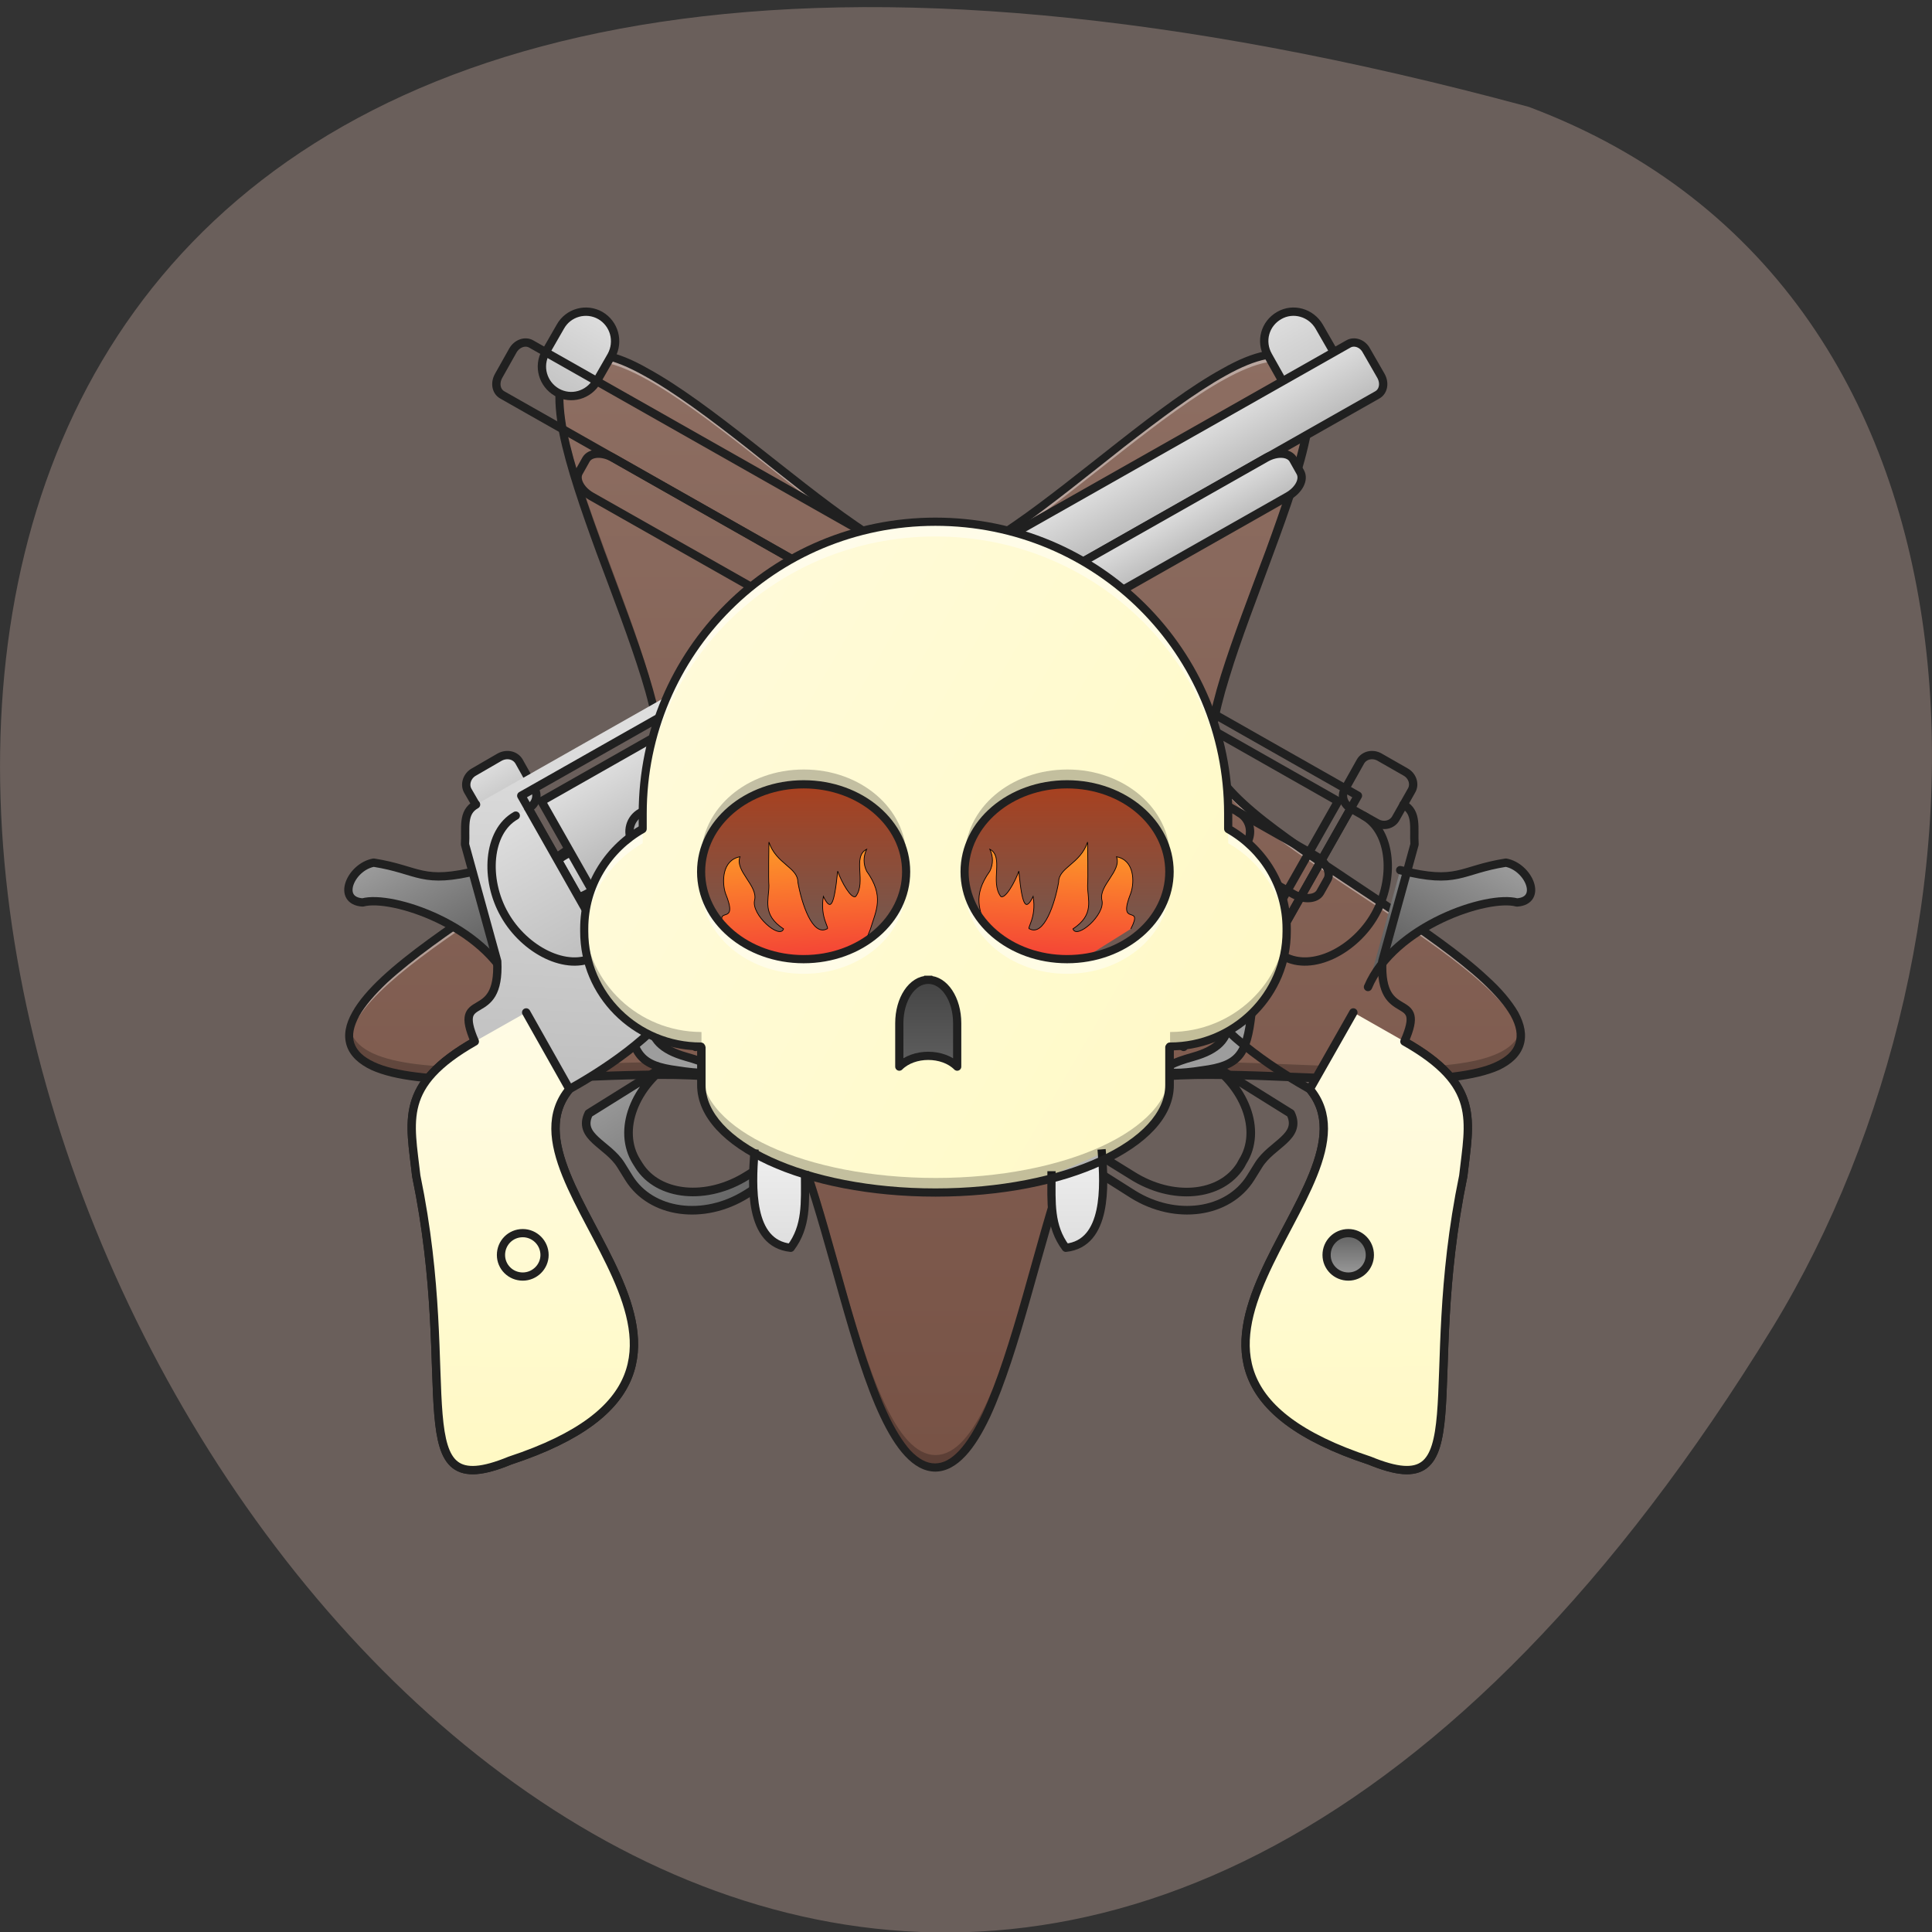 <svg xmlns="http://www.w3.org/2000/svg" viewBox="0 0 24 24" xmlns:xlink="http://www.w3.org/1999/xlink"><rect x="0" y="0" width="24" height="24" fill="#333333" stroke="none"/><defs><linearGradient id="K" gradientUnits="userSpaceOnUse" y1="164.71" x2="0" y2="180.58" xlink:href="#6"/><linearGradient id="D" gradientUnits="userSpaceOnUse" x1="421.64" y1="200.89" x2="336.97" y2="54.24"><stop stop-color="#fff9c2"/><stop offset="1" stop-color="#fffbe5"/></linearGradient><linearGradient id="B" gradientUnits="userSpaceOnUse" y1="-20.5" x2="0" y2="-4.625" xlink:href="#4"/><linearGradient id="C" gradientUnits="userSpaceOnUse" y1="-15.208" x2="0" y2="-41.667" xlink:href="#4"/><linearGradient id="E" gradientUnits="userSpaceOnUse" y1="194.52" x2="0" y2="289.78" gradientTransform="matrix(0.034 0 0 0.034 2.895 2.36)"><stop stop-color="#bf360a"/><stop offset="1" stop-color="#616161"/></linearGradient><linearGradient id="J" gradientUnits="userSpaceOnUse" y1="170" x2="0" y2="140.9"><stop stop-color="#dedede"/><stop offset="1" stop-color="#ececec"/></linearGradient><linearGradient id="F" gradientUnits="userSpaceOnUse" x1="298.98" y1="64.17" x2="301.63" y2="16.542"><stop stop-color="#f44336"/><stop offset="1" stop-color="#ffa526"/></linearGradient><linearGradient id="I" gradientUnits="userSpaceOnUse" y1="69.46" x2="0" y2="106.5"><stop stop-color="#424242"/><stop offset="1" stop-color="#616161"/></linearGradient><linearGradient id="G" gradientUnits="userSpaceOnUse" x1="209.02" y1="64.17" x2="206.38" y2="16.542" xlink:href="#F"/><linearGradient id="H" gradientUnits="userSpaceOnUse" x1="421.64" y1="363.87" x2="0" y2="120.43" gradientTransform="matrix(0.034 0 0 0.034 2.895 2.36)" xlink:href="#D"/><linearGradient id="A" gradientUnits="userSpaceOnUse" y1="21.833" x2="0" y2="-41.667" xlink:href="#1"/><linearGradient id="9" gradientUnits="userSpaceOnUse" y1="16.542" x2="0" y2="-41.667" xlink:href="#4"/><linearGradient id="2" gradientUnits="userSpaceOnUse" y1="-20.5" x2="0" y2="-41.667" xlink:href="#1"/><linearGradient id="0" gradientUnits="userSpaceOnUse" y1="461.77" x2="0" y2="59.57" gradientTransform="matrix(0.034 0 0 0.034 2.895 2.36)"><stop stop-color="#785346"/><stop offset="1" stop-color="#8d6e62"/></linearGradient><linearGradient id="1" gradientUnits="userSpaceOnUse" y1="-20.5" x2="0" y2="-62.833"><stop stop-color="#bbb"/><stop offset="1" stop-color="#dedede"/></linearGradient><linearGradient id="3" gradientUnits="userSpaceOnUse" y1="-4.625" x2="0" y2="-20.5" xlink:href="#1"/><linearGradient id="8" gradientUnits="userSpaceOnUse" x1="394.8" y1="69.74" x2="317.5" y2="-52.25" xlink:href="#1"/><linearGradient id="4" gradientUnits="userSpaceOnUse" y1="11.25" x2="0" y2="-9.917"><stop stop-color="#9c9c9c"/><stop offset="1" stop-color="#dedede"/></linearGradient><linearGradient id="7" gradientUnits="userSpaceOnUse" y1="1175.12" x2="0" y2="935.12" xlink:href="#6"/><linearGradient id="5" gradientUnits="userSpaceOnUse" y1="-41.667" x2="0" y2="-62.833" xlink:href="#1"/><linearGradient id="6" gradientUnits="userSpaceOnUse" y1="-4.625" x2="0" y2="-52.25"><stop stop-color="#616161"/><stop offset="1" stop-color="#9c9c9c"/></linearGradient></defs><path d="m 18.992 1.328 c -35.75 -9.672 -12.961 41.25 3.035 15.15 c 2.922 -4.797 3.125 -12.84 -3.035 -15.15" fill="#6a5f5b"/><path d="m 11.621 18.23 c 0.98 0 1.344 -4.102 2.137 -4.676 c 0.793 -0.574 4.82 0.348 5.125 -0.582 c 0.301 -0.926 -3.5 -2.539 -3.805 -3.469 c -0.301 -0.93 1.824 -4.461 1.031 -5.04 c -0.793 -0.574 -3.508 2.531 -4.488 2.531 c -0.98 0 -3.695 -3.105 -4.488 -2.531 c -0.793 0.574 1.332 4.105 1.031 5.04 c -0.305 0.93 -4.109 2.543 -3.805 3.469 c 0.301 0.93 4.332 0.008 5.125 0.582 c 0.793 0.574 1.156 4.676 2.137 4.676" fill="url(#0)"/><path d="m 11.621 18.254 c -0.98 0 -1.344 -4.102 -2.137 -4.676 c -0.793 -0.574 -4.824 0.348 -5.125 -0.582 c -0.02 -0.063 -0.023 -0.129 -0.008 -0.199 c 0.004 0.004 0.004 0.012 0.008 0.02 c 0.301 0.93 4.332 0.008 5.125 0.582 c 0.793 0.57 1.156 4.676 2.137 4.676 c 0.98 0 1.344 -4.105 2.137 -4.676 c 0.793 -0.574 4.82 0.348 5.125 -0.582 c 0 -0.008 0.004 -0.016 0.004 -0.02 c 0.02 0.07 0.016 0.137 -0.004 0.199 c -0.305 0.93 -4.332 0.008 -5.125 0.582 c -0.793 0.574 -1.156 4.676 -2.137 4.676 m -3.434 -9.04 c -0.074 -1.047 -1.301 -3.34 -1.23 -4.328 c 0.07 1.133 1.309 3.441 1.23 4.328 m 6.867 0 c -0.082 -0.887 1.16 -3.195 1.23 -4.328 c 0.07 0.988 -1.156 3.281 -1.23 4.328" fill-opacity="0.235"/><path d="m 4.344 12.91 c -0.113 -0.938 3.523 -2.5 3.82 -3.406 c 0.016 -0.051 0.023 -0.109 0.027 -0.18 c 0.004 0.105 -0.004 0.195 -0.027 0.27 c -0.289 0.879 -3.711 2.371 -3.82 3.316 m 14.555 0 c -0.109 -0.945 -3.531 -2.438 -3.82 -3.316 c -0.023 -0.074 -0.031 -0.164 -0.027 -0.27 c 0.004 0.07 0.012 0.129 0.027 0.18 c 0.297 0.906 3.934 2.469 3.82 3.406 m -7.277 -5.82 c -0.98 0 -3.695 -3.105 -4.488 -2.531 c -0.117 0.086 -0.172 0.234 -0.176 0.43 c -0.008 -0.238 0.043 -0.422 0.176 -0.52 c 0.793 -0.574 3.508 2.531 4.488 2.531 c 0.98 0 3.695 -3.105 4.488 -2.531 c 0.133 0.098 0.184 0.281 0.176 0.52 c -0.004 -0.195 -0.059 -0.344 -0.176 -0.43 c -0.793 -0.574 -3.508 2.531 -4.488 2.531" fill="#fff" fill-opacity="0.392"/><path d="m 11.621 18.281 c -0.141 0 -0.266 -0.074 -0.379 -0.195 c -0.109 -0.117 -0.211 -0.285 -0.305 -0.484 c -0.188 -0.398 -0.348 -0.93 -0.504 -1.48 c -0.156 -0.551 -0.309 -1.117 -0.469 -1.578 c -0.16 -0.461 -0.336 -0.82 -0.512 -0.949 c -0.176 -0.125 -0.57 -0.184 -1.063 -0.191 c -0.492 -0.008 -1.078 0.023 -1.652 0.047 c -0.57 0.02 -1.129 0.031 -1.57 -0.023 c -0.219 -0.027 -0.406 -0.07 -0.555 -0.137 c -0.148 -0.07 -0.262 -0.168 -0.305 -0.301 c -0.043 -0.133 -0.012 -0.273 0.07 -0.418 c 0.078 -0.141 0.207 -0.289 0.367 -0.438 c 0.324 -0.301 0.781 -0.617 1.258 -0.938 c 0.477 -0.316 0.973 -0.637 1.363 -0.93 c 0.391 -0.293 0.68 -0.57 0.746 -0.777 c 0.066 -0.207 0 -0.602 -0.145 -1.066 c -0.145 -0.469 -0.355 -1.016 -0.555 -1.551 c -0.195 -0.535 -0.379 -1.063 -0.465 -1.496 c -0.039 -0.215 -0.059 -0.406 -0.039 -0.57 c 0.02 -0.16 0.078 -0.297 0.191 -0.379 c 0.113 -0.082 0.262 -0.094 0.422 -0.063 c 0.16 0.031 0.34 0.105 0.531 0.215 c 0.387 0.211 0.832 0.547 1.285 0.902 c 0.449 0.352 0.906 0.723 1.309 1 c 0.402 0.281 0.754 0.469 0.973 0.469 c 0.219 0 0.57 -0.188 0.973 -0.469 c 0.402 -0.277 0.859 -0.648 1.309 -1 c 0.453 -0.355 0.898 -0.691 1.285 -0.902 c 0.191 -0.109 0.371 -0.184 0.531 -0.215 c 0.16 -0.031 0.305 -0.02 0.422 0.063 c 0.113 0.082 0.172 0.219 0.191 0.379 c 0.02 0.164 0 0.355 -0.043 0.57 c -0.082 0.434 -0.266 0.961 -0.465 1.496 c -0.195 0.535 -0.41 1.082 -0.551 1.551 c -0.145 0.465 -0.215 0.859 -0.145 1.066 c 0.066 0.207 0.352 0.484 0.746 0.777 c 0.391 0.293 0.887 0.613 1.359 0.93 c 0.477 0.32 0.938 0.637 1.258 0.938 c 0.164 0.148 0.289 0.297 0.371 0.438 c 0.078 0.145 0.109 0.285 0.066 0.418 c -0.043 0.133 -0.152 0.23 -0.301 0.301 c -0.148 0.066 -0.34 0.109 -0.559 0.137 c -0.438 0.055 -0.996 0.043 -1.57 0.023 c -0.57 -0.023 -1.156 -0.055 -1.648 -0.047 c -0.492 0.008 -0.887 0.066 -1.063 0.191 c -0.176 0.129 -0.352 0.488 -0.512 0.949 c -0.16 0.461 -0.313 1.027 -0.469 1.578 c -0.156 0.551 -0.32 1.082 -0.504 1.48 c -0.094 0.199 -0.195 0.367 -0.305 0.484 c -0.113 0.121 -0.238 0.195 -0.379 0.195 m 0 -0.102 c 0.105 0 0.203 -0.055 0.301 -0.16 c 0.102 -0.109 0.195 -0.266 0.289 -0.461 c 0.18 -0.387 0.344 -0.918 0.5 -1.465 c 0.156 -0.547 0.305 -1.117 0.469 -1.582 c 0.16 -0.469 0.328 -0.84 0.547 -1 c 0.223 -0.16 0.625 -0.203 1.121 -0.211 c 0.5 -0.008 1.086 0.023 1.656 0.043 c 0.574 0.023 1.129 0.035 1.555 -0.02 c 0.215 -0.027 0.395 -0.066 0.527 -0.129 c 0.133 -0.063 0.215 -0.137 0.246 -0.238 c 0.031 -0.098 0.012 -0.207 -0.059 -0.336 c -0.07 -0.125 -0.195 -0.266 -0.352 -0.414 c -0.313 -0.289 -0.77 -0.609 -1.242 -0.926 c -0.477 -0.316 -0.973 -0.633 -1.367 -0.934 c -0.398 -0.297 -0.699 -0.57 -0.785 -0.828 c -0.082 -0.258 0 -0.656 0.145 -1.129 c 0.148 -0.473 0.359 -1.02 0.559 -1.555 c 0.195 -0.535 0.375 -1.059 0.457 -1.477 c 0.043 -0.211 0.059 -0.395 0.039 -0.543 c -0.016 -0.145 -0.063 -0.246 -0.148 -0.305 c -0.086 -0.063 -0.195 -0.078 -0.34 -0.047 c -0.145 0.027 -0.316 0.098 -0.504 0.203 c -0.375 0.207 -0.816 0.539 -1.27 0.891 c -0.449 0.355 -0.906 0.723 -1.313 1.01 c -0.406 0.285 -0.758 0.484 -1.031 0.484 c -0.273 0 -0.625 -0.199 -1.035 -0.484 c -0.406 -0.285 -0.863 -0.652 -1.313 -1.01 c -0.449 -0.352 -0.891 -0.684 -1.27 -0.891 c -0.188 -0.105 -0.359 -0.176 -0.5 -0.203 c -0.145 -0.031 -0.258 -0.016 -0.34 0.047 c -0.086 0.059 -0.133 0.16 -0.152 0.305 c -0.016 0.148 0 0.332 0.039 0.543 c 0.082 0.418 0.266 0.941 0.461 1.477 c 0.199 0.535 0.41 1.082 0.555 1.555 c 0.145 0.473 0.23 0.871 0.145 1.129 c -0.082 0.258 -0.387 0.531 -0.781 0.828 c -0.398 0.301 -0.891 0.617 -1.367 0.934 c -0.477 0.316 -0.93 0.637 -1.246 0.926 c -0.156 0.148 -0.277 0.289 -0.348 0.414 c -0.07 0.129 -0.094 0.238 -0.063 0.336 c 0.035 0.102 0.117 0.176 0.25 0.238 c 0.133 0.063 0.313 0.102 0.527 0.129 c 0.426 0.055 0.98 0.043 1.551 0.02 c 0.574 -0.02 1.16 -0.051 1.656 -0.043 c 0.5 0.008 0.902 0.051 1.125 0.211 c 0.219 0.16 0.387 0.531 0.547 1 c 0.164 0.465 0.313 1.035 0.469 1.582 c 0.156 0.547 0.32 1.078 0.5 1.465 c 0.09 0.195 0.188 0.352 0.285 0.461 c 0.102 0.105 0.199 0.16 0.305 0.16" fill="#202020"/><g stroke="#202020" stroke-linejoin="round" stroke-linecap="round"><g stroke-width="3"><path d="m 31.745 -62.837 c 5.915 0.011 10.587 4.693 10.595 10.619 l 0.035 10.522 c -0.049 5.827 -4.749 10.649 -10.664 10.637 c -5.816 -0.068 -10.489 -4.75 -10.595 -10.619 l 0.063 -10.579 c 0.049 -5.827 4.749 -10.649 10.565 -10.58" transform="matrix(-0.03 0.017 0.017 0.03 17.911 5.265)" fill="url(#1)"/><path d="m 15.1 -41.632 l 244.97 -0.034 c 2.499 0.007 4.532 2.391 4.507 5.305 l 0.035 10.522 c -0.025 2.913 -2.071 5.281 -4.513 5.373 l -245.03 -0.065 c -2.499 -0.007 -4.475 -2.292 -4.507 -5.305 l 0.063 -10.579 c -0.074 -2.857 1.973 -5.224 4.471 -5.217" transform="matrix(-0.03 0.017 0.017 0.03 17.911 5.265)" fill="url(#2)"/><path d="m 61.01 -20.564 l 290.71 0.048 c 4.489 0.044 8.103 2.438 8.08 5.351 l 0.018 5.261 c -0.025 2.913 -3.652 5.271 -8.08 5.327 l -290.71 -0.048 c -4.489 -0.044 -8.05 -2.339 -8.08 -5.351 l -0.018 -5.261 c 0.025 -2.913 3.652 -5.271 8.08 -5.327" transform="matrix(-0.03 0.017 0.017 0.03 17.911 5.265)" fill="url(#3)"/><path d="m 247.7 -9.881 l 12.591 -0.022 c 2.343 -0.035 4.278 2.406 4.253 5.32 l 0.035 10.522 c -0.025 2.913 -1.916 5.323 -4.259 5.358 l -12.648 -0.077 c -2.343 0.035 -4.221 -2.307 -4.253 -5.32 l -0.035 -10.522 c 0.025 -2.913 1.916 -5.323 4.316 -5.259" transform="matrix(-0.03 0.017 0.017 0.03 17.911 5.265)" fill="url(#4)"/><path d="m 354.57 -62.88 l 10.559 0.097 c 2.851 -0.065 5.278 2.092 5.336 4.694 l -0.099 11.654 c 0.058 2.602 -2.357 4.787 -5.265 4.753 l -10.502 0.002 c -3.01 0.023 -5.278 -2.092 -5.336 -4.694 l -0.057 -11.696 c 0.04 -2.659 2.357 -4.787 5.363 -4.81" transform="matrix(-0.03 0.017 0.017 0.03 17.911 5.265)" fill="url(#5)"/><path d="m 380.94 -31.06 c 20.857 -5.716 18.569 -10.589 31.789 -21.12 c 7.987 -2.766 18.524 5.251 10.538 10.52 c -10.543 2.661 -34.31 29.03 -31.667 52.941" transform="matrix(-0.03 0.017 0.017 0.03 17.911 5.265)" fill="url(#6)"/></g><path d="m 1159.9 934.99 c 20.2 40.14 0.085 67.19 0.177 100.01 l -0.306 20.1 c 0.335 55.59 53.742 99.96 120.22 99.94 l 60.13 0.15 c 66.48 -0.028 119.99 -44.866 119.87 -100.08 l -0.067 -19.884 c -0.091 -32.82 29.345 -61.767 -0.11 -80.12 l -133.91 0.112 c 63.38 -0.233 114.14 38.697 114.22 86.964 l -0.017 5.987 c -0.138 47.894 -50.906 87.16 -114.13 86.81 l -32.17 0.145 c -63.01 0.018 -113.77 -38.912 -113.85 -87.18 l 0.233 -5.613 c -0.078 -48.27 50.53 -86.95 113.91 -87.18" transform="matrix(-0.008 0.005 0.005 0.008 14.217 -1.108)" fill="url(#7)" stroke-width="11.339"/><g stroke-width="3"><g transform="matrix(-0.03 0.017 0.017 0.03 17.911 5.265)"><path d="m 338.71 32.457 l 21.1 -0.06 l -0.023 7.92 c 5.941 13.701 5.321 18.54 -5.302 26.518 c -13.219 10.531 -15.776 7.922 -5.211 -2.658 c 13.203 -13.289 3.755 -21.01 -10.624 -31.819" fill="#9d9d9d"/><path d="m 253.97 -52.24 c -5.816 -0.068 -10.516 4.754 -10.565 10.58 l -0.033 31.778 c 21.259 -0.018 21.23 31.76 21.261 42.28 l 74.02 10.636 c 15.348 9.983 42.36 10.599 52.957 10.541 c 42.28 15.917 -21.2 127.02 84.62 105.86 c 42.34 -5.339 2.688 -31.729 -21.19 -105.84 c -7.918 -18.49 -10.567 -31.72 -42.23 -31.757 c -2.243 -20.712 -10.658 -0.04 -21.288 -21.18 l -10.66 -42.34 c -3.206 -4.87 -4.68 -10.608 -10.538 -10.52 m -100.42 5.264 h 84.68 l -0.049 68.818 h -84.68" fill="url(#8)"/><path d="m 275.16 -41.681 l 74.08 0.058 l -0.043 58.14 l -74.02 0.041" fill="url(#9)"/><path d="m 354.6 -41.681 l 0.014 58.24 h 5.251 c 11.674 -0.019 21.13 -14.57 21.1 -29.18 c 0.066 -14.666 -9.436 -29.08 -21.11 -29.06" fill="url(#A)"/><path d="m 275.19 -20.481 l -0.045 15.84 l 45.02 -0.029 c 4.391 0.101 7.94 -3.53 7.928 -7.872 c -0.069 -4.441 -3.549 -7.966 -7.981 -7.911" fill="url(#B)"/><path d="m 243.4 -41.661 l 26.51 -0.019 l -0.051 26.517 l -26.411 -0.038" fill="url(#C)"/><path d="m 391.54 21.855 l 0.065 31.722 c 42.28 15.917 -21.2 127.02 84.62 105.86 c 42.34 -5.339 2.688 -31.729 -21.19 -105.84 c -7.918 -18.49 -10.567 -31.72 -42.23 -31.757" fill="url(#D)"/></g><path d="m 31.779 -62.857 c 5.816 0.068 10.489 4.75 10.595 10.619 l -0.063 10.579 c -0.049 5.827 -4.651 10.592 -10.565 10.58 c -5.816 -0.068 -10.587 -4.693 -10.595 -10.619 l 0.063 -10.579 c -0.049 -5.77 4.651 -10.592 10.565 -10.58" transform="matrix(0.03 0.017 -0.017 0.03 5.436 5.265)" fill="url(#1)"/><path d="m 15.14 -41.652 l 244.87 0.023 c 2.597 -0.05 4.63 2.334 4.605 5.248 l -0.063 10.579 c -0.025 2.913 -2.071 5.281 -4.513 5.373 l -244.93 -0.122 c -2.499 -0.007 -4.475 -2.292 -4.507 -5.305 l -0.035 -10.522 c 0.025 -2.913 2.071 -5.281 4.57 -5.274" transform="matrix(0.03 0.017 -0.017 0.03 5.436 5.265)" fill="url(#2)"/><path d="m 60.945 -20.526 l 290.81 -0.009 c 4.489 0.044 8.103 2.438 8.08 5.351 l 0.018 5.261 c -0.025 2.913 -3.652 5.271 -8.08 5.327 l -290.81 0.009 c -4.489 -0.044 -8.103 -2.438 -8.08 -5.351 l -0.018 -5.261 c 0.025 -2.913 3.652 -5.271 8.08 -5.327" transform="matrix(0.03 0.017 -0.017 0.03 5.436 5.265)" fill="url(#3)"/><path d="m 247.74 -9.9 l 12.591 -0.022 c 2.343 -0.035 4.278 2.406 4.253 5.32 l 0.035 10.522 c -0.025 2.913 -1.916 5.323 -4.259 5.358 l -12.648 -0.077 c -2.343 0.035 -4.319 -2.251 -4.351 -5.263 l 0.063 -10.579 c 0.025 -2.913 1.916 -5.323 4.316 -5.259" transform="matrix(0.03 0.017 -0.017 0.03 5.436 5.265)" fill="url(#4)"/><path d="m 354.5 -62.843 l 10.658 0.04 c 2.851 -0.065 5.278 2.092 5.238 4.751 v 11.597 c -0.04 2.659 -2.357 4.787 -5.265 4.753 l -10.601 0.059 c -2.908 -0.034 -5.278 -2.092 -5.238 -4.751 l -0.057 -11.696 c 0.04 -2.659 2.357 -4.787 5.265 -4.753" transform="matrix(0.03 0.017 -0.017 0.03 5.436 5.265)" fill="url(#5)"/><path d="m 380.98 -31.08 c 20.857 -5.716 18.569 -10.589 31.789 -21.12 c 7.889 -2.71 18.524 5.251 10.538 10.52 c -10.543 2.661 -34.408 29.09 -31.667 52.941" transform="matrix(0.03 0.017 -0.017 0.03 5.436 5.265)" fill="url(#6)"/></g><path d="m 1160.02 934.91 c 20.2 40.14 0.085 67.19 -0.195 100.22 l 0.067 19.884 c 0.335 55.59 53.742 99.96 120.22 99.94 l 59.757 0.365 c 66.48 -0.028 119.99 -44.866 120.24 -100.3 l -0.067 -19.884 c -0.091 -32.82 28.972 -61.55 -0.11 -80.12 l -133.91 0.112 c 63.01 -0.018 114.14 38.697 113.85 87.18 l 0.355 5.772 c -0.294 48.48 -50.906 87.16 -114.13 86.81 l -32.17 0.145 c -63.01 0.018 -113.77 -38.912 -113.85 -87.18 l -0.139 -5.398 c 0.294 -48.48 50.906 -87.16 113.91 -87.18" transform="matrix(0.008 0.005 -0.005 0.008 9.129 -1.108)" fill="url(#7)" stroke-width="11.339"/><g stroke-width="3" transform="matrix(0.03 0.017 -0.017 0.03 5.436 5.265)"><path d="m 338.75 32.438 l 21.1 -0.06 l -0.023 7.92 c 5.843 13.758 5.321 18.54 -5.302 26.518 c -13.219 10.531 -15.875 7.979 -5.309 -2.601 c 13.203 -13.289 3.853 -21.07 -10.624 -31.819" fill="#9d9d9d"/><path d="m 254 -52.26 c -5.915 -0.011 -10.516 4.754 -10.565 10.58 l -0.033 31.778 c 21.16 0.039 21.23 31.76 21.16 42.34 l 74.12 10.58 c 15.25 10.04 42.36 10.599 52.858 10.598 c 42.37 15.86 -21.1 126.96 84.72 105.8 c 42.34 -5.339 2.688 -31.729 -21.19 -105.84 c -7.918 -18.49 -10.567 -31.72 -42.33 -31.7 c -2.144 -20.769 -10.559 -0.097 -21.19 -21.238 l -10.66 -42.34 c -3.206 -4.87 -4.68 -10.608 -10.538 -10.52 m -100.42 5.264 l 84.58 0.056 l 0.049 68.761 h -84.68" fill="url(#8)"/><path d="m 275.2 -41.7 l 74.08 0.058 l -0.043 58.14 l -74.02 0.041" fill="url(#9)"/><path d="m 354.53 -41.644 l 0.014 58.24 h 5.251 c 11.772 -0.076 21.23 -14.627 21.19 -29.24 c -0.032 -14.609 -9.436 -29.08 -21.21 -29" fill="url(#A)"/><path d="m 275.23 -20.501 l -0.045 15.84 l 44.918 0.028 c 4.489 0.044 7.94 -3.53 8.03 -7.929 c -0.069 -4.441 -3.549 -7.966 -7.981 -7.911" fill="url(#B)"/><path d="m 243.44 -41.681 l 26.411 0.038 l 0.047 26.461 l -26.51 0.019" fill="url(#C)"/><path d="m 391.57 21.836 l -0.033 31.778 c 42.37 15.86 -21.1 126.96 84.72 105.8 c 42.34 -5.339 2.688 -31.729 -21.19 -105.84 c -7.918 -18.49 -10.567 -31.72 -42.33 -31.7" fill="url(#D)"/></g></g><path d="m 9.621 9.02 h 4 c 0.703 0 1.273 0.488 1.273 1.09 v 1.086 c 0 0.598 -0.57 1.086 -1.273 1.086 h -4 c -0.703 0 -1.273 -0.488 -1.273 -1.086 v -1.086 c 0 -0.602 0.57 -1.09 1.273 -1.09" fill="url(#E)"/><g stroke="#000" stroke-width="0.265"><path d="m 328.02 53.53 c 4.889 -9.587 -5.23 0 0 -13.12 c 1.364 -3.994 1.364 -11.983 -5.23 -13.239 c 1.933 5.25 -6.595 10.5 -5.344 15.863 c 1.364 5.25 -9.21 14.494 -10.574 10.5 c 7.959 -5.25 5.344 -10.5 5.344 -15.863 c 0.227 -1.826 0 -15.863 0 -15.863 c -2.615 7.989 -10.574 9.244 -10.574 14.608 c -1.364 7.875 -5.344 19.858 -10.574 17.12 c -1.364 0 2.615 -3.88 1.251 -11.869 c -2.615 5.364 -3.98 3.994 -5.23 -9.244 c -1.364 3.994 -5 10.385 -6.595 9.244 c -3.98 -5.25 1.251 -14.494 -3.98 -17.233 c 1.251 2.739 1.251 5.364 0 7.989 c -6.595 9.244 -3.525 14.38 -1.364 21.23 l 10.574 26.363" transform="matrix(0.034 0 0 0.034 2.895 9.719)" fill="url(#F)"/><path d="m 179.87 53.53 c -4.775 -9.587 5.344 0 0 -13.12 c -1.251 -3.994 -1.251 -11.983 5.344 -13.239 c -1.933 5.25 6.595 10.5 5.344 15.863 c -1.364 5.25 9.21 14.494 10.574 10.5 c -7.959 -5.25 -5.344 -10.5 -5.344 -15.863 c -0.227 -1.826 0 -15.863 0 -15.863 c 2.615 7.989 10.574 9.244 10.574 14.608 c 1.364 7.875 5.344 19.858 10.574 17.12 c 1.364 0 -2.615 -3.88 -1.251 -11.869 c 2.615 5.364 3.866 3.994 5.23 -9.244 c 1.364 3.994 5 10.385 6.595 9.244 c 3.98 -5.25 -1.364 -14.494 3.98 -17.233 c -1.251 2.739 -1.251 5.364 0 7.989 c 6.595 9.244 3.411 14.38 1.364 21.23 l -10.574 26.363" transform="matrix(0.034 0 0 0.034 2.895 9.719)" fill="url(#G)"/></g><path d="m 11.621 6.48 c -2.02 0 -3.637 1.617 -3.637 3.625 v 0.188 c -0.434 0.25 -0.727 0.711 -0.727 1.242 v 0.035 c 0 0.793 0.645 1.43 1.449 1.43 c 0.004 0.004 0.004 0.004 0.004 0.008 v 0.469 c 0 0.742 1.297 1.336 2.91 1.336 c 1.613 0 2.91 -0.594 2.91 -1.336 v -0.469 c 0 -0.004 0 -0.004 0.004 -0.008 c 0.801 0 1.449 -0.637 1.449 -1.43 v -0.035 c 0 -0.531 -0.293 -0.996 -0.727 -1.242 v -0.188 c 0 -2.01 -1.621 -3.625 -3.637 -3.625 m -1.637 3.262 c 0.707 0 1.273 0.484 1.273 1.086 c 0 0.602 -0.566 1.086 -1.273 1.086 c -0.703 0 -1.273 -0.484 -1.273 -1.086 c 0 -0.602 0.57 -1.086 1.273 -1.086 m 3.273 0 c 0.703 0 1.273 0.484 1.273 1.086 c 0 0.602 -0.57 1.086 -1.273 1.086 c -0.707 0 -1.273 -0.484 -1.273 -1.086 c 0 -0.602 0.566 -1.086 1.273 -1.086" fill="url(#H)"/><g stroke="#202020" stroke-linejoin="round" stroke-linecap="square" stroke-width="3"><path d="m 254 72.13 c -5.912 0 -10.574 7.08 -10.574 15.863 v 15.863 c 5.23 -5.25 15.918 -5.25 21.15 0 v -15.863 c 0 -8.788 -4.662 -15.863 -10.574 -15.863" transform="matrix(0.034 0 0 0.034 2.895 9.719)" fill="url(#I)"/><g fill="url(#J)"><path d="m 190.44 135.58 c -0.796 11.527 -2.047 32.868 13.303 34.466 c 5.912 -7.875 5.23 -16.548 5.23 -26.477" transform="matrix(0.034 0 0 0.034 2.895 9.719)"/><path d="m 317.45 135.58 c 0.91 11.527 2.047 32.868 -13.189 34.466 c -5.912 -7.875 -5.23 -16.548 -5.23 -26.477" transform="matrix(0.034 0 0 0.034 2.895 9.719)"/></g></g><path d="m 11.621 6.48 c -2.02 0 -3.637 1.617 -3.637 3.625 v 0.18 c 0 -2.01 1.621 -3.621 3.637 -3.621 c 2.02 0 3.637 1.613 3.637 3.621 v -0.18 c 0 -2.01 -1.621 -3.625 -3.637 -3.625 m -3.637 3.812 c -0.434 0.25 -0.727 0.711 -0.727 1.242 v 0.035 c 0 0.023 0 0.051 0.004 0.074 c 0.023 -0.5 0.309 -0.934 0.723 -1.168 m 7.273 -0.184 v 0.184 c 0.414 0.234 0.699 0.668 0.723 1.168 c 0.004 -0.023 0.004 -0.051 0.004 -0.074 v -0.035 c 0 -0.531 -0.293 -0.992 -0.727 -1.242 m -6.543 0.625 c 0 0.031 -0.004 0.063 -0.004 0.09 c 0 0.605 0.57 1.09 1.273 1.09 c 0.707 0 1.273 -0.484 1.273 -1.09 c 0 -0.027 0 -0.059 -0.004 -0.09 c -0.055 0.559 -0.598 0.996 -1.27 0.996 c -0.668 0 -1.215 -0.438 -1.266 -0.996 m 3.27 0 c 0 0.031 -0.004 0.063 -0.004 0.09 c 0 0.605 0.566 1.09 1.273 1.09 c 0.703 0 1.273 -0.484 1.273 -1.09 c 0 -0.027 -0.004 -0.059 -0.004 -0.09 c -0.055 0.559 -0.602 0.996 -1.27 0.996 c -0.668 0 -1.215 -0.438 -1.27 -0.996" fill="#fff" fill-opacity="0.471"/><path d="m 9.984 9.559 c -0.703 0 -1.273 0.484 -1.273 1.09 c 0 0.027 0.004 0.059 0.004 0.09 c 0.055 -0.559 0.602 -0.996 1.27 -0.996 c 0.668 0 1.215 0.438 1.27 0.996 c 0 -0.031 0.004 -0.063 0.004 -0.09 c 0 -0.605 -0.566 -1.09 -1.273 -1.09 m 3.273 0 c -0.707 0 -1.273 0.484 -1.273 1.09 c 0 0.027 0 0.059 0.004 0.09 c 0.055 -0.559 0.598 -0.996 1.27 -0.996 c 0.668 0 1.215 0.438 1.266 0.996 c 0.004 -0.031 0.008 -0.063 0.008 -0.09 c 0 -0.605 -0.57 -1.09 -1.273 -1.09 m -6 1.906 c 0 0.023 0 0.047 0 0.07 v 0.035 c 0 0.789 0.645 1.43 1.449 1.43 c 0.004 0.004 0.004 0.004 0.004 0.008 v -0.184 c 0 0 0 -0.004 -0.004 -0.004 c -0.777 -0.004 -1.406 -0.602 -1.449 -1.355 m 8.723 0 c -0.039 0.754 -0.668 1.352 -1.445 1.355 c -0.004 0 -0.004 0.004 -0.004 0.004 v 0.184 c 0 -0.004 0 -0.004 0.004 -0.008 c 0.801 0 1.449 -0.637 1.449 -1.43 v -0.035 c 0 -0.023 0 -0.047 -0.004 -0.07 m -7.27 1.832 v 0.18 c 0 0.742 1.297 1.336 2.91 1.336 c 1.609 0 2.91 -0.594 2.91 -1.336 v -0.18 c 0 0.738 -1.301 1.336 -2.91 1.336 c -1.613 0 -2.91 -0.598 -2.91 -1.336" fill-opacity="0.235"/><path d="m 11.621 6.43 c -2.043 0 -3.687 1.641 -3.687 3.676 v 0.16 c -0.438 0.262 -0.727 0.73 -0.727 1.27 v 0.035 c 0 0.805 0.645 1.449 1.453 1.477 v 0.43 c 0 0.402 0.348 0.746 0.879 0.992 c 0.535 0.246 1.27 0.395 2.082 0.395 c 0.813 0 1.547 -0.148 2.078 -0.395 c 0.535 -0.246 0.883 -0.59 0.883 -0.992 v -0.43 c 0.809 -0.027 1.453 -0.672 1.453 -1.477 v -0.035 c 0 -0.539 -0.289 -1.01 -0.727 -1.27 v -0.16 c 0 -2.035 -1.645 -3.676 -3.688 -3.676 m 0 0.102 c 1.988 0 3.586 1.594 3.586 3.574 v 0.188 c 0 0.02 0.008 0.035 0.023 0.047 c 0.422 0.238 0.703 0.684 0.703 1.195 v 0.035 c 0 0.762 -0.625 1.379 -1.398 1.379 c -0.02 0 -0.031 0.008 -0.043 0.02 c 0 0.004 -0.004 0.004 -0.004 0.008 c -0.008 0.008 -0.012 0.02 -0.012 0.031 v 0.469 c 0 0.34 -0.301 0.66 -0.82 0.898 c -0.516 0.238 -1.234 0.387 -2.035 0.387 c -0.801 0 -1.52 -0.148 -2.039 -0.387 c -0.516 -0.238 -0.816 -0.559 -0.816 -0.898 v -0.469 c -0.004 -0.012 -0.004 -0.023 -0.012 -0.031 c -0.004 -0.004 -0.004 -0.004 -0.004 -0.008 c -0.012 -0.012 -0.027 -0.02 -0.043 -0.02 c -0.773 0 -1.398 -0.617 -1.398 -1.379 v -0.035 c 0 -0.512 0.281 -0.957 0.703 -1.195 c 0.016 -0.012 0.023 -0.027 0.023 -0.047 v -0.188 c 0 -1.98 1.598 -3.574 3.586 -3.574 m -1.637 3.16 c -0.727 0 -1.324 0.504 -1.324 1.137 c 0 0.633 0.594 1.137 1.324 1.137 c 0.73 0 1.324 -0.504 1.324 -1.137 c 0 -0.633 -0.594 -1.137 -1.324 -1.137 m 3.273 0 c -0.73 0 -1.324 0.504 -1.324 1.137 c 0 0.633 0.594 1.137 1.324 1.137 c 0.727 0 1.324 -0.504 1.324 -1.137 c 0 -0.633 -0.598 -1.137 -1.324 -1.137 m -3.273 0.102 c 0.68 0 1.223 0.465 1.223 1.035 c 0 0.57 -0.543 1.035 -1.223 1.035 c -0.68 0 -1.223 -0.465 -1.223 -1.035 c 0 -0.57 0.543 -1.035 1.223 -1.035 m 3.273 0 c 0.68 0 1.219 0.465 1.219 1.035 c 0 0.57 -0.539 1.035 -1.219 1.035 c -0.684 0 -1.223 -0.465 -1.223 -1.035 c 0 -0.57 0.539 -1.035 1.223 -1.035" fill="#202020"/><g fill="url(#K)" stroke="#202020" stroke-linejoin="round" stroke-linecap="round" stroke-width="3"><path d="m 407.5 164.69 c 4.321 0 7.845 3.538 7.845 7.989 c 0 4.337 -3.525 7.875 -7.845 7.875 c -4.434 0 -7.959 -3.538 -7.959 -7.875 c 0 -4.451 3.525 -7.989 7.959 -7.989" transform="matrix(0.034 0 0 0.034 2.895 9.719)"/><path d="m 105.85 164.69 c 4.321 0 7.959 3.538 7.959 7.989 c 0 4.337 -3.638 7.875 -7.959 7.875 c -4.434 0 -7.959 -3.538 -7.959 -7.875 c 0 -4.451 3.525 -7.989 7.959 -7.989" transform="matrix(0.034 0 0 0.034 2.895 9.719)"/></g></svg>